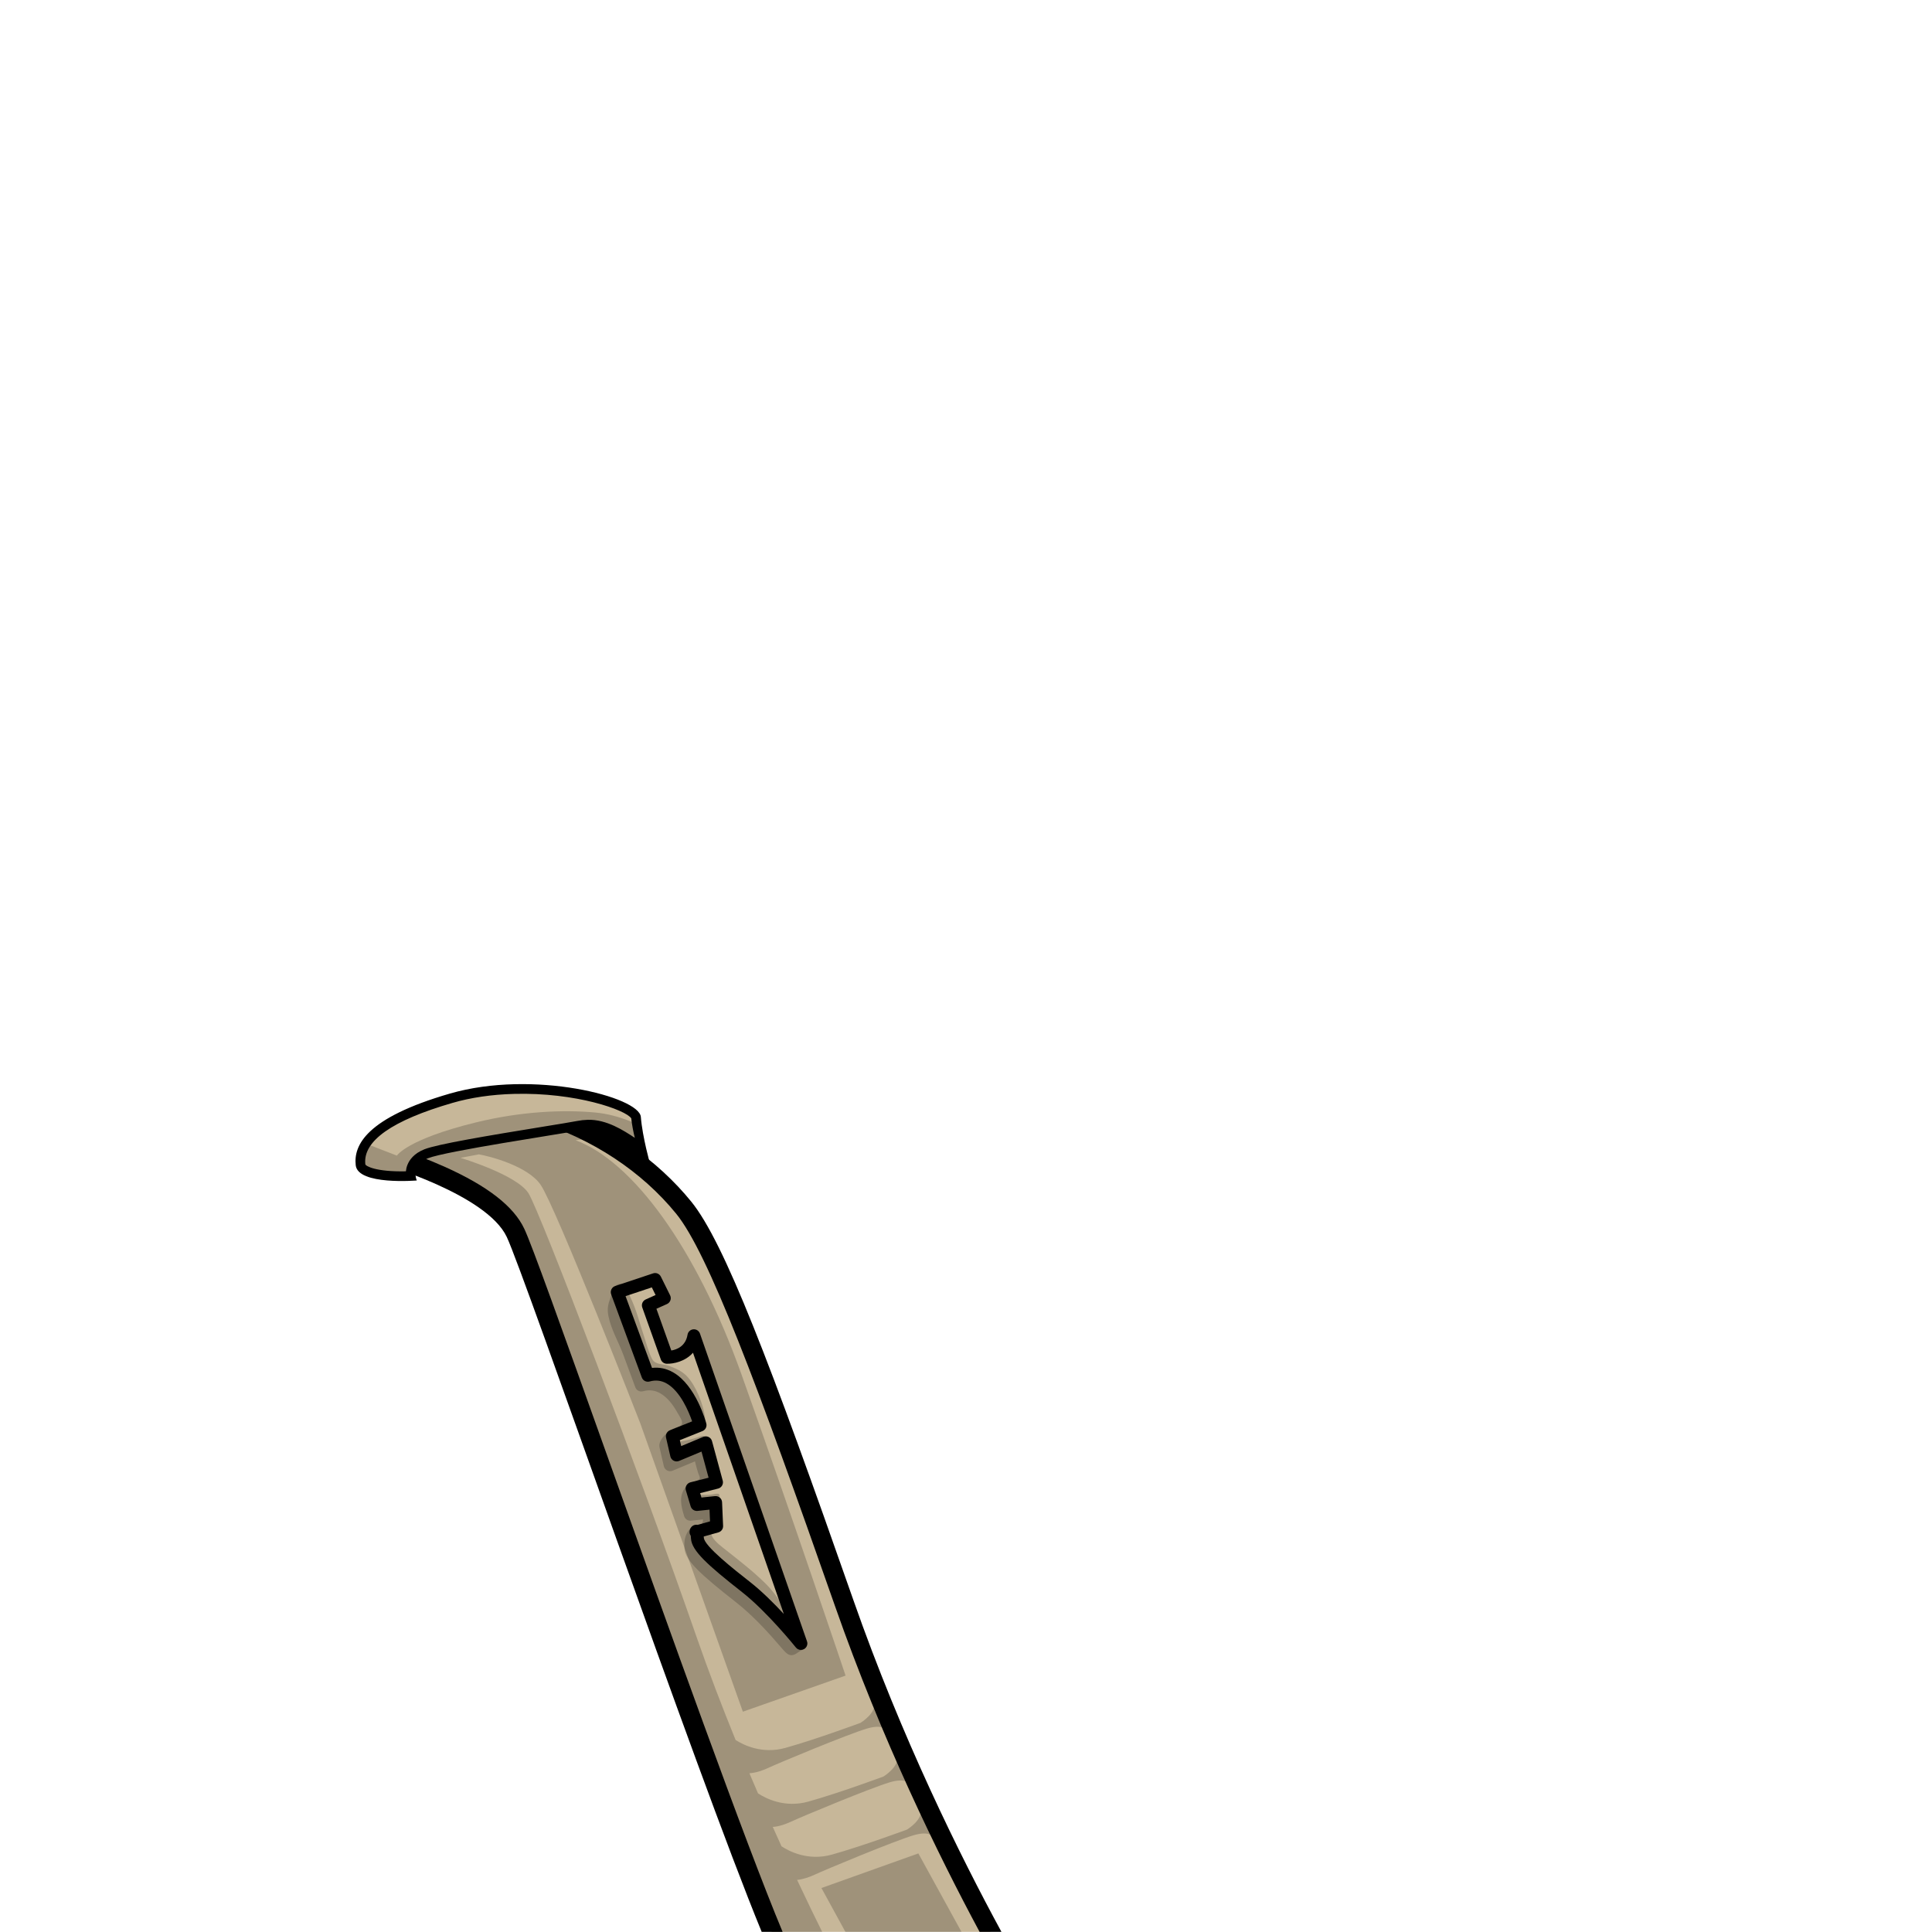 <?xml version="1.0" encoding="UTF-8" standalone="no"?>
<svg
   width="100%"
   height="100%"
   viewBox="0 0 400 400"
   version="1.1"
   xml:space="preserve"
   style="fill-rule:evenodd;clip-rule:evenodd;stroke-linejoin:round;stroke-miterlimit:2;"
   id="svg19"
   sodipodi:docname="klingonSash.svg"
   inkscape:version="1.4 (e7c3feb1, 2024-10-09)"
   xmlns:inkscape="http://www.inkscape.org/namespaces/inkscape"
   xmlns:sodipodi="http://sodipodi.sourceforge.net/DTD/sodipodi-0.dtd"
   xmlns="http://www.w3.org/2000/svg"
   xmlns:svg="http://www.w3.org/2000/svg"><defs
   id="defs19">
        
    
            
            
            
            
            
            
            
            
            
            
            
            
        
                
            
                
            
                
            
                
            
                
            
                
            
                
            
                
            
                
            
                
            
                
            
                
            
                    
                
                    
                
                    
                
                    
                
                    
                
                    
                </defs><sodipodi:namedview
   id="namedview19"
   pagecolor="#ffffff"
   bordercolor="#666666"
   borderopacity="1.0"
   inkscape:showpageshadow="2"
   inkscape:pageopacity="0.0"
   inkscape:pagecheckerboard="0"
   inkscape:deskcolor="#d1d1d1"
   showgrid="false"
   inkscape:zoom="1.685"
   inkscape:cx="200"
   inkscape:cy="199.70326"
   inkscape:window-width="1920"
   inkscape:window-height="1080"
   inkscape:window-x="2550"
   inkscape:window-y="155"
   inkscape:window-maximized="0"
   inkscape:current-layer="svg19" />
    
<g
   inkscape:groupmode="layer"
   id="layer2"
   inkscape:label="Main"><path
     d="m 106.735,255.255 c 1.637,3.48 8.612,23.029 17.444,47.779 11.975,33.561 27.823,77.978 35.68,96.932 h 45.219 c -8.549,-15.824 -20.495,-40.073 -30.279,-68.008 -16.741,-47.8 -26.479,-73.593 -33.237,-81.913 -7.372,-9.072 -17.991,-16.087 -29.901,-19.752 -1.613,-0.496 -3.564,-0.748 -5.8,-0.748 -12.091,0 -25.703,6.767 -26.545,9.304 0.073,0.061 0.208,0.156 0.436,0.268 2.94,0.855 22.627,6.88 26.984,16.139"
     style="clip-rule:evenodd;fill:#c7b799;fill-rule:nonzero;stroke-width:1.333;stroke-linejoin:round;stroke-miterlimit:2"
     id="path1" /><path
     d="m 79.045,240.994 c 0,0 21.695,6.22 25.88,15.113 3.828,8.133 39.161,110.782 52.771,143.858 h 4.331 c -7.685,-18.352 -23.816,-63.557 -35.964,-97.604 -10.116,-28.351 -15.916,-44.556 -17.517,-47.959 -2.185,-4.641 -7.58,-8.841 -16.493,-12.839 -3.475,-1.557 -6.757,-2.747 -8.993,-3.496 4.156,-2.695 13.889,-6.524 22.801,-6.524 2.037,0 3.791,0.223 5.213,0.66 11.536,3.549 21.812,10.333 28.936,19.101 6.536,8.045 16.607,34.785 32.903,81.313 9.627,27.487 21.344,51.432 29.896,67.346 h 4.525 c -8.515,-15.66 -20.656,-40.144 -30.647,-68.668 -17.356,-49.559 -26.773,-74.145 -33.573,-82.514 -6.8,-8.371 -17.263,-16.217 -30.864,-20.401 -13.601,-4.185 -42.344,8.484 -33.204,12.612"
     style="clip-rule:evenodd;fill:#000000;fill-opacity:1;fill-rule:nonzero;stroke-width:1.333;stroke-linejoin:round;stroke-miterlimit:2"
     id="path2" /><path
     d="m 84.358,243.502 c -5.724,0.159 -9.537,-0.762 -9.713,-2.344 -0.597,-5.36 5.714,-9.993 18.758,-13.775 3.903,-1.132 8.257,-1.772 12.939,-1.902 14.35,-0.399 25.194,3.898 25.344,5.848 0.159,2.068 0.785,4.261 1.406,6.006 -0.531,-0.383 -1.123,-0.806 -1.768,-1.263 -2.17,-1.535 -5.599,-3.34 -9.613,-3.229 -0.688,0.019 -1.378,0.096 -2.05,0.228 -1.158,0.226 -3.816,0.658 -7.184,1.206 -11.28,1.834 -21.621,3.566 -24.232,4.598 -1.501,0.594 -2.497,1.491 -2.958,2.666 -0.277,0.704 -0.31,1.381 -0.252,1.937 -0.205,0.01 -0.432,0.017 -0.677,0.024"
     style="clip-rule:evenodd;fill:#c7b799;fill-rule:nonzero;stroke-width:1.333;stroke-linejoin:round;stroke-miterlimit:2"
     id="path3" /><path
     d="m 84.355,241.176 c 0.39,-0.993 1.318,-2.359 3.522,-3.231 2.702,-1.068 13.103,-2.812 24.439,-4.656 3.358,-0.544 6.01,-0.977 7.152,-1.199 0.727,-0.142 1.472,-0.225 2.215,-0.246 3.922,-0.109 7.444,2.22 9.747,3.732 -0.273,-1.073 -0.636,-2.938 -0.731,-4.032 -1.104,-1.723 -11.424,-5.422 -24.33,-5.063 -4.598,0.128 -8.868,0.755 -12.689,1.863 -12.507,3.625 -18.577,7.899 -18.042,12.702 0.041,0.368 2.159,1.598 8.399,1.464 0.04,-0.425 0.137,-0.876 0.318,-1.335 m -10.704,0.092 c -0.466,-4.174 2.169,-9.829 19.473,-14.846 17.305,-5.016 39.236,0.668 39.557,4.83 0.321,4.163 1.951,9.887 1.951,9.887 0,0 -1.782,-1.791 -4.629,-3.806 -2.848,-2.014 -5.989,-4.095 -10.152,-3.282 -4.164,0.815 -27.444,4.253 -31.24,5.753 -3.796,1.501 -2.314,4.601 -2.314,4.601 0,0 -12.181,1.036 -12.647,-3.138"
     style="clip-rule:evenodd;fill:#000000;fill-opacity:1;fill-rule:nonzero;stroke-width:1.333;stroke-linejoin:round;stroke-miterlimit:2"
     id="path4"
     sodipodi:nodetypes="cccssccscccccsccccscc" /><path
     d="m 183.778,358.411 0.165,0.356 c 0,0 -0.036,-0.156 -0.165,-0.356"
     style="clip-rule:evenodd;opacity:0.2;fill-rule:nonzero;stroke-width:1.333;stroke-linejoin:round;stroke-miterlimit:2"
     id="path5" /><path
     d="m 188.522,369.532 0.165,0.356 c 0,0 -0.036,-0.156 -0.165,-0.356"
     style="clip-rule:evenodd;opacity:0.2;fill-rule:nonzero;stroke-width:1.333;stroke-linejoin:round;stroke-miterlimit:2"
     id="path6" /><path
     d="m 190.616,374.486 c 0.593,2.224 -2.817,4.3 -2.817,4.3 0,0 -9.193,3.411 -15.569,5.191 -4.947,1.38 -8.9,-0.715 -10.429,-1.725 -0.588,-1.293 -1.191,-2.628 -1.807,-4.003 1.272,-0.085 2.66,-0.569 3.784,-1.093 2.224,-1.039 16.459,-6.969 20.463,-8.156 2.913,-0.863 3.939,0 4.283,0.535 l -2.8,-6.021 c 0.593,2.225 -2.817,4.3 -2.817,4.3 0,0 -9.193,3.411 -15.569,5.191 -4.913,1.371 -8.848,-0.687 -10.399,-1.705 -0.591,-1.365 -1.187,-2.756 -1.785,-4.172 1.299,-0.065 2.727,-0.553 3.88,-1.092 2.224,-1.039 16.459,-6.969 20.463,-8.156 2.913,-0.863 3.939,0 4.283,0.535 l -2.8,-6.02 c 0.593,2.224 -2.817,4.3 -2.817,4.3 0,0 -9.193,3.409 -15.569,5.189 -4.797,1.339 -8.671,-0.596 -10.295,-1.636 -2.797,-6.872 -5.587,-14.144 -8.137,-21.485 -11.508,-33.131 -32.313,-87.889 -34.755,-91.725 -2.441,-3.836 -14.069,-7.319 -14.069,-7.319 l 3.821,-0.721 c 2.225,0.395 10.079,2.389 12.771,6.305 3.16,4.599 20.604,49.311 20.604,49.311 l 21.265,59.775 21.267,-7.472 c 0,0 -11.496,-34.199 -21.553,-62.361 -9.473,-26.523 -22.621,-44.129 -34.34,-48.481 l 5.808,-0.889 8.611,2.953 -1.239,-5.152 c 0,0 -4.095,-2.178 -9.062,-2.648 -6.589,-0.623 -15.389,-0.257 -24.814,2.057 -14.293,3.509 -16.305,6.863 -16.305,6.863 l -6.557,-2.537 -1.045,2.789 1.545,2.693 9.269,0.738 3.677,-0.084 c 0,0 14.996,5.58 16.041,8.369 1.047,2.791 29.296,76.724 33.132,91.022 3.219,11.999 16.992,46.82 21.341,57.72 h 10.643 c -1.24,-2.499 -3.044,-6.191 -5.193,-10.759 1.235,-0.109 2.564,-0.575 3.649,-1.08 2.224,-1.039 16.459,-6.969 20.463,-8.156 2.913,-0.863 3.939,-10e-4 4.283,0.533 z"
     style="clip-rule:evenodd;opacity:0.2;fill:#000000;fill-opacity:1;fill-rule:nonzero;stroke-width:1.333;stroke-linejoin:round;stroke-miterlimit:2"
     id="path8"
     sodipodi:nodetypes="cccccccccccccscccccccscccccccccccssccccccccccccccc" /><path
     d="m 193.416,380.506 0.165,0.356 c 0,0 -0.036,-0.156 -0.165,-0.356"
     style="clip-rule:evenodd;opacity:0.2;fill-rule:nonzero;stroke-width:1.333;stroke-linejoin:round;stroke-miterlimit:2"
     id="path10" /><path
     d="m 161.796,334.608 c -2.541,-2.74 -4.868,-4.943 -6.915,-6.548 -6.131,-4.809 -9.703,-7.925 -9.824,-9.631 l -0.06,-0.807 3.564,-1.004 c 0.3,-0.084 0.5,-0.359 0.485,-0.669 l -0.211,-4.897 c -0.008,-0.183 -0.092,-0.356 -0.232,-0.476 -0.12,-0.105 -0.275,-0.163 -0.435,-0.163 l -3.419,0.356 -0.628,-2.108 4.392,-1.116 c 0.172,-0.044 0.321,-0.157 0.412,-0.311 0.089,-0.153 0.113,-0.339 0.067,-0.511 l -2.221,-8.187 c -0.051,-0.185 -0.177,-0.34 -0.351,-0.424 -0.089,-0.044 -0.192,-0.068 -0.293,-0.068 -0.088,0 -0.175,0.017 -0.256,0.052 l -5.308,2.22 -0.585,-2.553 5.216,-2.093 c 0.312,-0.125 0.481,-0.465 0.395,-0.791 -0.081,-0.309 -2.067,-7.613 -6.559,-10.175 -1.023,-0.583 -2.099,-0.877 -3.2,-0.877 -0.251,0 -0.504,0.015 -0.757,0.044 l -0.523,0.063 -5.899,-15.997 6.637,-2.219 1.348,2.727 -2.676,1.2 c -0.316,0.141 -0.472,0.507 -0.357,0.832 l 3.84,10.76 c 0.093,0.26 0.332,0.433 0.607,0.443 l 0.137,10e-4 c 1.376,0 3.455,-0.537 4.788,-2.053 l 0.755,-0.857 19.184,55.165 z"
     style="clip-rule:evenodd;fill:#c7b799;fill-rule:nonzero;stroke-width:1.333;stroke-linejoin:round;stroke-miterlimit:2"
     id="path12" /><path
     d="m 145.702,318.118 c 0.007,0.088 0.013,0.176 0.02,0.265 0.123,1.743 6.268,6.564 9.569,9.153 2.436,1.909 4.939,4.405 6.993,6.619 l -18.809,-54.087 c -1.604,1.824 -4.041,2.319 -5.447,2.279 -0.548,-0.017 -1.028,-0.368 -1.213,-0.885 L 132.977,270.702 c -0.235,-0.655 0.075,-1.38 0.711,-1.665 l 2.044,-0.916 -0.783,-1.584 -5.435,1.816 5.48,14.859 c 1.519,-0.18 2.983,0.128 4.365,0.915 4.728,2.696 6.788,10.263 6.873,10.584 0.173,0.651 -0.167,1.329 -0.791,1.58 l -4.687,1.881 0.28,1.225 4.579,-1.913 c 0.353,-0.148 0.755,-0.136 1.1,0.032 0.345,0.168 0.6,0.477 0.701,0.849 l 2.221,8.187 c 0.093,0.344 0.044,0.712 -0.136,1.021 -0.18,0.308 -0.477,0.532 -0.823,0.62 l -3.72,0.945 0.272,0.911 2.8,-0.293 c 0.367,-0.037 0.731,0.076 1.009,0.316 0.279,0.241 0.445,0.585 0.461,0.953 l 0.212,4.897 c 0.027,0.617 -0.375,1.172 -0.971,1.34 z m 20.117,23.476 c -0.395,0 -0.781,-0.175 -1.041,-0.501 -0.059,-0.072 -5.893,-7.349 -11.132,-11.457 -7.176,-5.629 -10.407,-8.563 -10.584,-11.063 -0.019,-0.257 -0.036,-0.457 -0.052,-0.612 -0.203,-0.284 -0.289,-0.64 -0.231,-0.993 0.153,-0.928 0.828,-1.308 1.451,-1.287 0.073,0.004 0.143,0.012 0.209,0.023 l 2.564,-0.723 -0.105,-2.425 -2.489,0.261 c -0.633,0.061 -1.233,-0.331 -1.416,-0.945 l -0.987,-3.303 c -0.104,-0.347 -0.061,-0.723 0.117,-1.039 0.18,-0.316 0.48,-0.545 0.831,-0.635 l 3.753,-0.953 -1.468,-5.412 -4.635,1.937 c -0.363,0.152 -0.773,0.136 -1.124,-0.044 -0.349,-0.179 -0.601,-0.504 -0.689,-0.888 l -0.891,-3.88 c -0.147,-0.64 0.193,-1.291 0.803,-1.536 l 4.597,-1.844 c -0.701,-2.024 -2.445,-6.229 -5.265,-7.835 -1.12,-0.636 -2.277,-0.773 -3.539,-0.419 -0.672,0.187 -1.372,-0.169 -1.612,-0.821 l -6.349,-17.216 c -0.124,-0.339 -0.107,-0.713 0.051,-1.037 0.155,-0.327 0.436,-0.575 0.779,-0.688 l 7.84,-2.62 c 0.628,-0.215 1.323,0.075 1.619,0.673 l 1.913,3.868 c 0.161,0.325 0.183,0.701 0.06,1.043 -0.123,0.34 -0.379,0.617 -0.709,0.765 l -2.185,0.979 3.084,8.641 c 1.131,-0.191 2.964,-0.876 3.361,-3.276 0.1,-0.603 0.595,-1.06 1.201,-1.112 0.605,-0.057 1.173,0.315 1.373,0.891 l 22.156,63.712 c 0.213,0.613 -0.045,1.292 -0.615,1.605 -0.203,0.112 -0.424,0.165 -0.644,0.165"
     style="clip-rule:evenodd;fill:#000000;fill-opacity:1;fill-rule:nonzero;stroke-width:1.333;stroke-linejoin:round;stroke-miterlimit:2"
     id="path13" /><path
     d="m 143.89,302.554 -4.635,1.937 c -0.363,0.152 -0.773,0.136 -1.123,-0.044 -0.351,-0.179 -0.603,-0.504 -0.691,-0.888 0,0 -0.888,-3.867 -0.891,-3.88 -0.349,-1.524 1.625,-3.269 2.796,-3.861 0.492,-0.248 1.581,-0.405 1.823,-0.976 0.265,-0.628 -0.599,-1.809 -0.912,-2.364 -0.873,-1.551 -1.995,-3.117 -3.572,-4.013 -1.12,-0.636 -2.277,-0.773 -3.539,-0.419 -0.672,0.187 -1.371,-0.169 -1.612,-0.823 -0.829,-2.248 -1.659,-4.497 -2.488,-6.745 -0.973,-2.64 -2.475,-5.111 -3.053,-7.889 -0.271,-1.301 -0.201,-2.263 0.251,-3.477 0.408,-1.093 0.508,-2.867 1.844,-3.265 1.315,-0.393 1.888,1.604 2.351,2.559 1.368,2.828 1.975,5.519 2.963,8.463 0.475,1.413 0.912,3.192 1.62,4.511 0.665,1.237 2.316,0.972 3.581,1.448 1.353,0.509 2.637,1.061 3.633,2.123 1.901,2.028 3.367,5.815 3.735,8.517 0.212,1.555 -0.323,2.428 -1.708,3.053 -0.943,0.425 -5.235,0.444 -4.1,2.072 1.383,-0.287 2.908,-0.529 4.283,-1.007 0.86,-0.299 1.225,-0.571 1.831,0.216 0.399,0.519 0.491,1.489 0.677,2.117 0.429,1.432 2.329,4.821 1.153,6.249 -0.261,0.317 -0.643,0.373 -0.985,0.556 -1.289,0.689 -2.464,1.06 -3.776,1.523 0.115,0.472 0.284,0.932 0.441,1.395 1.028,-0.264 2.252,-0.075 3.335,-0.188 0.516,-0.053 1.084,-0.276 1.651,-0.177 0.471,0.083 0.249,4.716 0.144,5.119 -0.28,1.065 -1.648,1.521 -1.728,2.636 -0.099,1.371 1.567,2.664 2.499,3.405 3.017,2.403 6.109,4.736 8.848,7.463 2.852,2.839 4.503,6.311 7.008,9.375 0.649,0.795 2.111,2.675 1.312,3.748 -0.265,0.357 -1.293,0.825 -1.683,1.117 -1.544,1.157 -2.265,0.323 -3.365,-0.964 -2.905,-3.393 -5.988,-6.752 -9.511,-9.515 -7.176,-5.629 -10.407,-8.563 -10.584,-11.063 -0.105,-1.483 0.061,-2.865 1.147,-4.101 0.888,-1.011 2.761,-0.251 2.689,-1.916 l -2.489,0.261 c -0.633,0.061 -1.232,-0.331 -1.416,-0.945 -0.639,-2.139 -1.163,-4.123 0.312,-6.036 0.537,-0.696 1.204,-0.784 2.011,-1.133 1.255,-0.544 1.009,-0.636 0.579,-1.756 -0.055,-0.141 -0.691,-2.401 -0.655,-2.416"
     style="clip-rule:evenodd;opacity:0.2;fill:#000000;fill-opacity:1;fill-rule:nonzero;stroke-width:1.333;stroke-linejoin:round;stroke-miterlimit:2"
     id="path14" /><path
     d="m 175.03,399.966 -4.961,-9.072 20.065,-7.166 8.929,16.239 z"
     style="clip-rule:evenodd;opacity:0.2;fill:#000000;fill-opacity:1;fill-rule:nonzero;stroke-width:1.333;stroke-linejoin:round;stroke-miterlimit:2"
     id="path16" /></g></svg>
